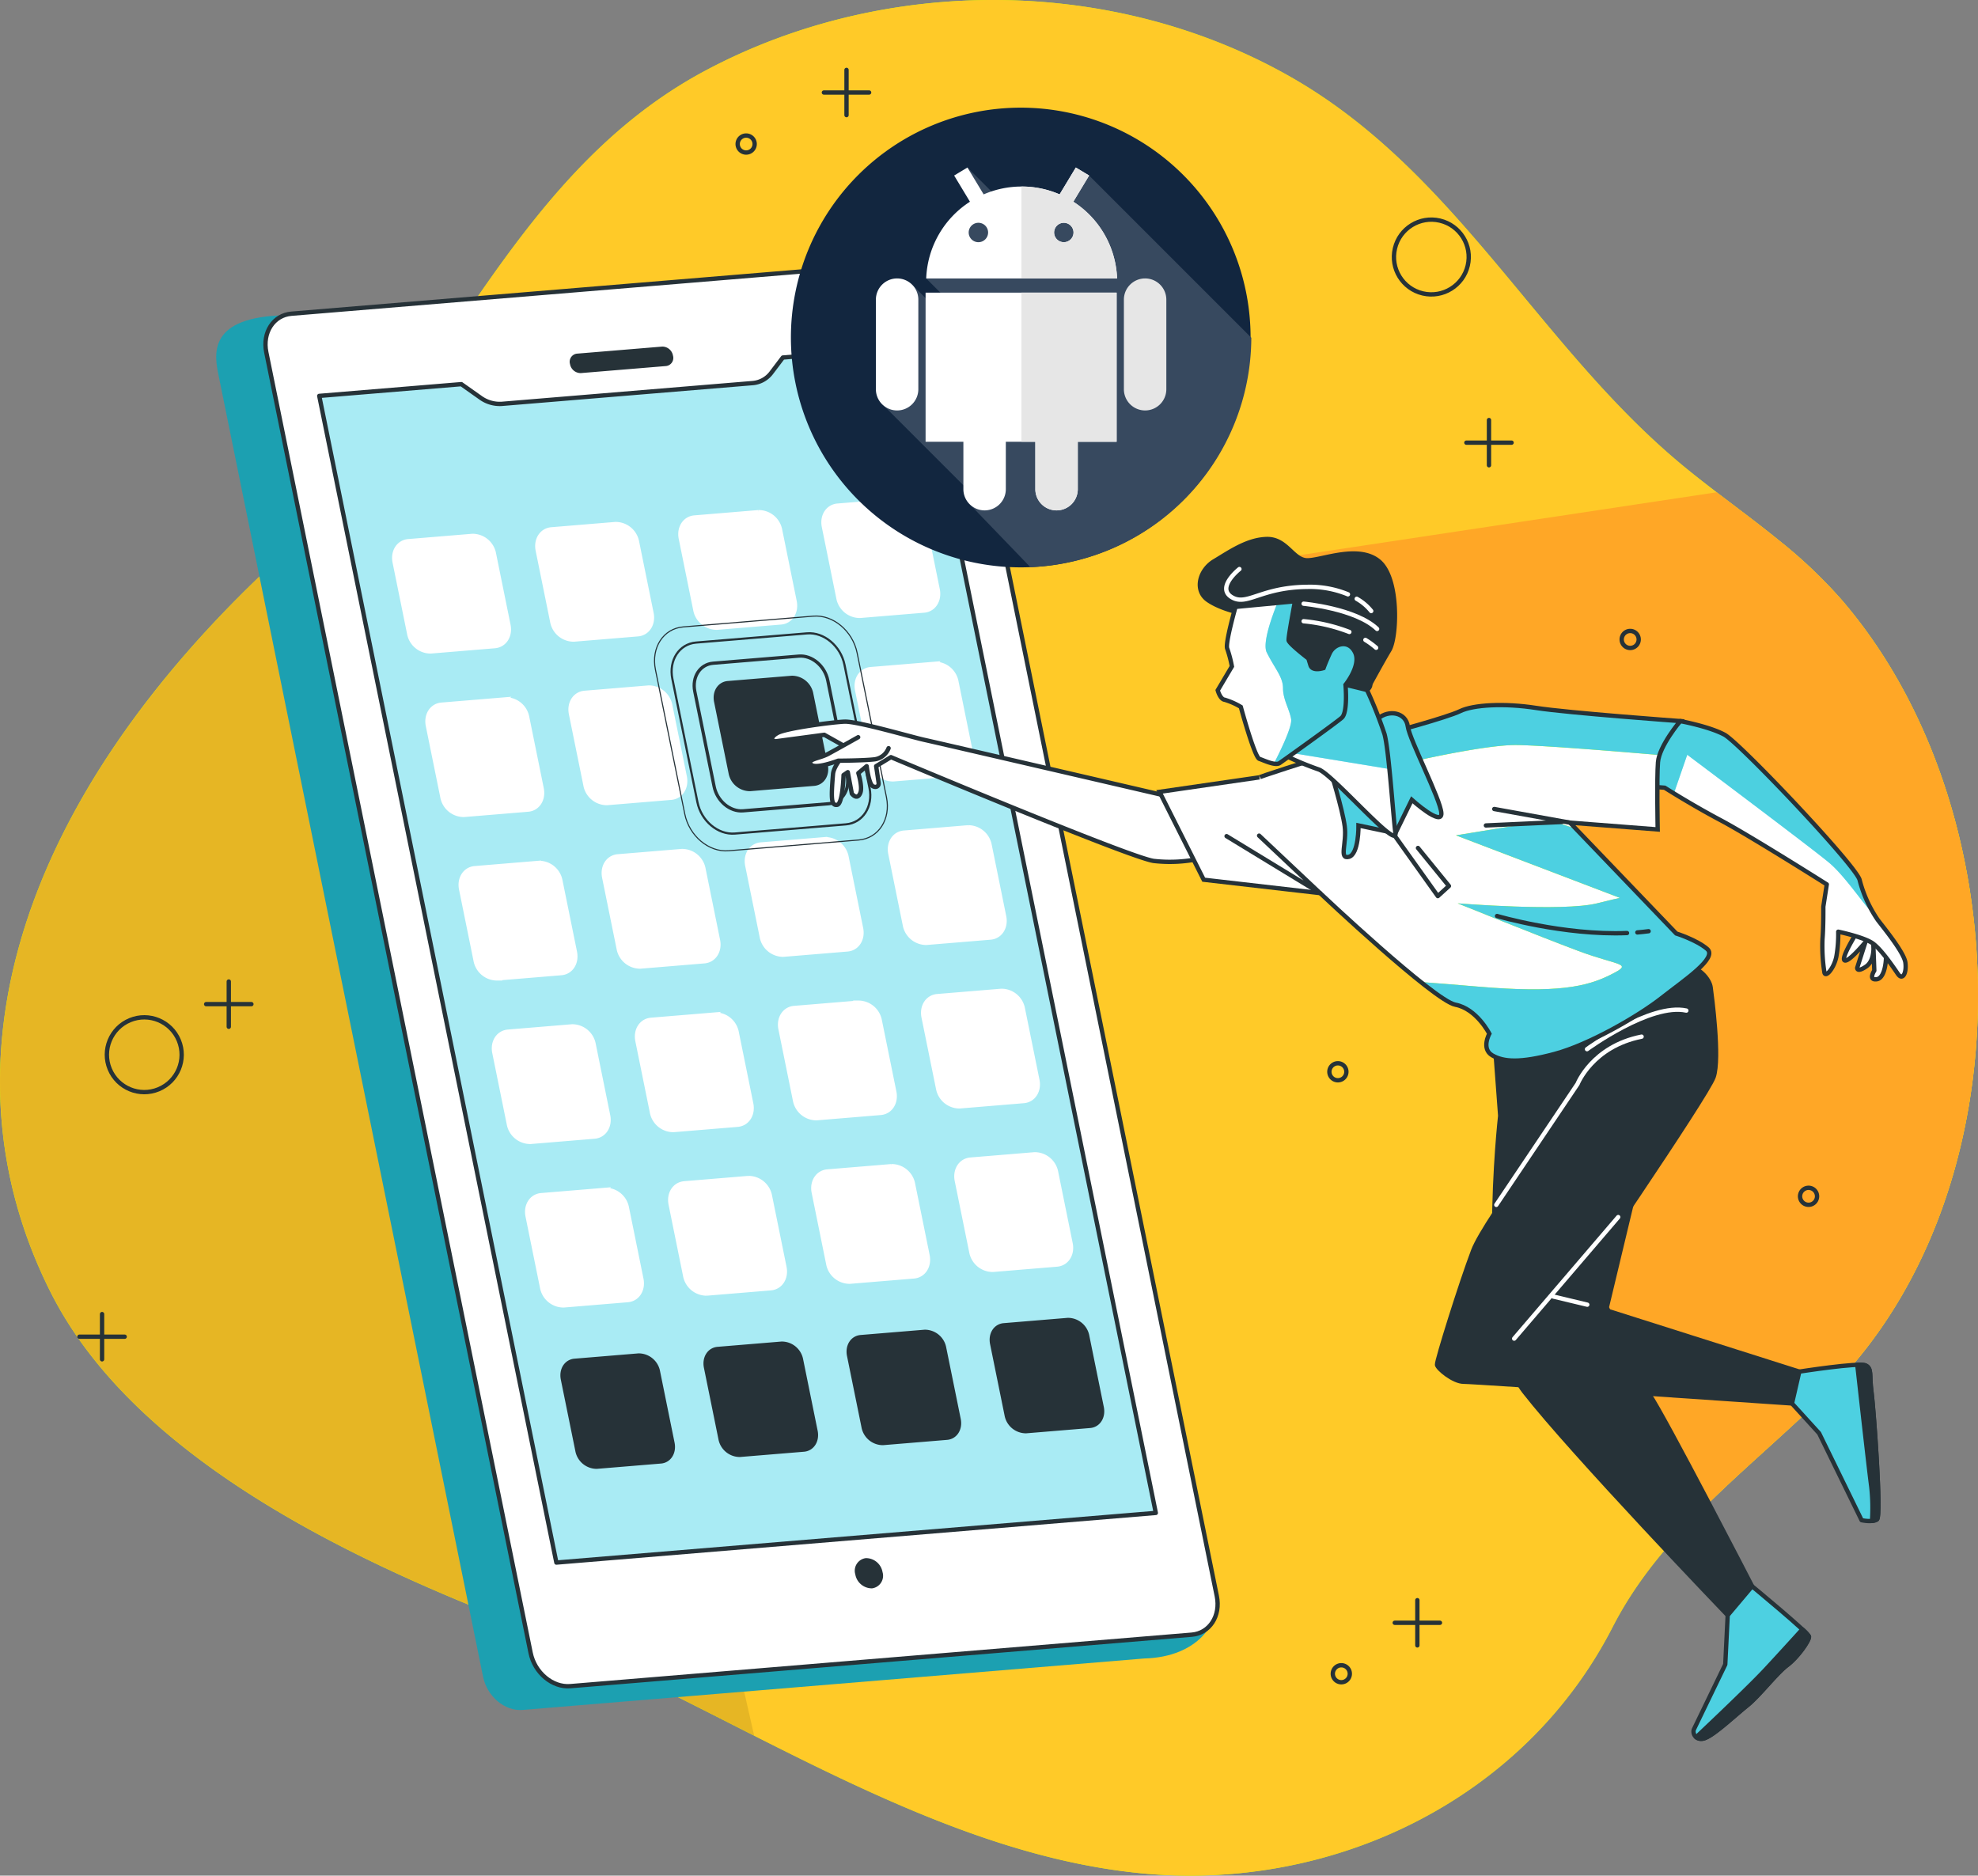 <svg xmlns="http://www.w3.org/2000/svg" xmlns:xlink="http://www.w3.org/1999/xlink" width="456.724" height="433.071" viewBox="0 0 456.724 433.071">
  <rect x="0" y="0" width="456.724" height="433.071" fill="#808080" stroke="none"/>
  <defs>
    <clipPath id="clip-path">
      <path id="Trazado_106869" data-name="Trazado 106869" d="M384.591,200.261s6.687,1.236,10.209,3.141,30.488,30.372,31.208,33.542a29.042,29.042,0,0,0,4.2,9.239c1.44,1.886,6.052,7.506,6.364,9.839s-.622,4.241-1.731,2.608-3.7-5.445-5.681-6.962-8.093-2.78-8.093-2.78a29.682,29.682,0,0,1-.426,5.7c-.524,2.743-2.585,5.1-2.78,3.638a39.07,39.07,0,0,1-.431-7.663c.233-2.7.193-7.449.193-7.449l.8-5.154s-17.84-11.277-24.551-14.834-12.879-7.484-12.879-7.484l-4.2-.33s.192-7.449,2.759-10.466A25.128,25.128,0,0,1,384.591,200.261Z" transform="translate(-376.792 -200.261)" fill="#4dd0e1" stroke="#263238" stroke-linecap="round" stroke-linejoin="round" stroke-width="1"/>
    </clipPath>
    <clipPath id="clip-path-2">
      <path id="Trazado_106880" data-name="Trazado 106880" d="M319.472,208.844c-15.9,5.065-15.108,4.96-15.108,4.96l-23.075,3.351,10.2,20.288,26.876,3.091S344.666,265.352,349.6,266.3s7.846,6.7,7.846,6.7-1.943,3.467.666,4.99,6.392,1.819,14.392-.319,19.413-8.743,24.735-12.929,12.936-9.214,10.519-11.3-7.162-3.586-7.162-3.586l-24.536-25.59,20.256,1.569s-.231-11.73.066-15.512,5.144-9.508,5.144-9.508-25.912-1.883-33.284-3.036-14.531-.731-17.543.741-16.683,5.171-17.471,5.276S319.472,208.844,319.472,208.844Z" transform="translate(-281.289 -197.12)" fill="#fff" stroke="#263238" stroke-miterlimit="10" stroke-width="1"/>
    </clipPath>
    <clipPath id="clip-path-3">
      <path id="Trazado_106889" data-name="Trazado 106889" d="M314.747,211.606s2.839,9.243,3.365,13.183-1.38,7.669.948,7.09,2.239-7.249,2.239-7.249l8.526,1.8,3.779-7.722s6.988,6.284,6.83,3.1-7.342-16.928-7.762-20.079-4.274-3.974-6.917-1.75S314.747,211.606,314.747,211.606Z" transform="translate(-314.747 -198.722)" fill="#4dd0e1" stroke="#263238" stroke-miterlimit="10" stroke-width="1"/>
    </clipPath>
    <clipPath id="clip-path-4">
      <path id="Trazado_106894" data-name="Trazado 106894" d="M305.511,209.617a74.2,74.2,0,0,0,8.212,3.446c3.065.928,18.267,18.676,17.74,14.737s-1.512-19.311-2.528-22.917a96.658,96.658,0,0,0-4.03-10.154s2.45-1.664-1.507-3.273-7.019,1.473-6.81,3.048.668,4.99-.349,5.392S305.511,209.617,305.511,209.617Z" transform="translate(-305.511 -191.004)" fill="#4dd0e1" stroke="#263238" stroke-miterlimit="10" stroke-width="1"/>
    </clipPath>
    <clipPath id="clip-path-5">
      <path id="Trazado_106905" data-name="Trazado 106905" d="M296.812,178.059s-2.4,8.378-1.923,9.612a27.72,27.72,0,0,1,1.087,4.133l-3.272,5.516s.543,2.065,1.628,2.188a16,16,0,0,1,3.7,1.645s3.154,11.606,4.275,11.991,3.695,1.645,4.675.98,12.936-9.214,14.371-10.475.855-7.6.855-7.6,3.676-4.5,2.2-7.512-4.815-2.03-5.848.247-1.416,3.4-1.416,3.4-2.556.876-3.029-.664l-.473-1.541s-4.466-3.412-4.57-4.2,1.468-9.017,1.468-9.017Z" transform="translate(-292.704 -176.759)" fill="#4dd0e1" stroke="#263238" stroke-miterlimit="10" stroke-width="1"/>
    </clipPath>
  </defs>
  <g id="Grupo_99763" data-name="Grupo 99763" transform="translate(-949.711 -125)">
    <g id="Grupo_99762" data-name="Grupo 99762" transform="translate(895.827 66.155)">
      <g id="Background_Simple" data-name="Background Simple" transform="translate(53.884 58.845)">
        <g id="Grupo_99726" data-name="Grupo 99726">
          <path id="Trazado_106828" data-name="Trazado 106828" d="M464.593,183.572c-7.114-5.778-14.646-11.073-21.734-16.888-33.47-27.461-52.528-68.123-90.835-90-40.741-23.269-93.56-23.765-135.272-1.528-46.4,24.735-62.11,78.771-99.679,113.722-58.208,54.155-78.248,115.08-51.529,168.267,19.385,38.59,70.347,62.246,108.147,76.83,46.948,18.114,94.12,53.135,145.038,57.517,43.387,3.733,87.127-17.179,107.521-56.983,11.58-22.6,32.678-37.23,50.129-54.743,45.956-46.118,44.371-133.96,2.835-182.315A112.482,112.482,0,0,0,464.593,183.572Z" transform="translate(-53.884 -58.845)" fill="#c6ff00"/>
          <path id="Trazado_106829" data-name="Trazado 106829" d="M464.593,183.572c-7.114-5.778-14.646-11.073-21.734-16.888-33.47-27.461-52.528-68.123-90.835-90-40.741-23.269-93.56-23.765-135.272-1.528-46.4,24.735-62.11,78.771-99.679,113.722-58.208,54.155-78.248,115.08-51.529,168.267,19.385,38.59,70.347,62.246,108.147,76.83,46.948,18.114,94.12,53.135,145.038,57.517,43.387,3.733,87.127-17.179,107.521-56.983,11.58-22.6,32.678-37.23,50.129-54.743,45.956-46.118,44.371-133.96,2.835-182.315A112.482,112.482,0,0,0,464.593,183.572Z" transform="translate(-53.884 -58.845)" fill="#ffca28" opacity="0.997"/>
        </g>
      </g>
      <g id="Device" transform="translate(53.884 119.373)">
        <g id="Grupo_99737" data-name="Grupo 99737">
          <path id="Trazado_106830" data-name="Trazado 106830" d="M228.027,447.312l-72.7-319.173c-11.492,17.136-23.091,34.346-38.25,48.447-58.208,54.155-78.248,115.08-51.529,168.267,19.385,38.59,70.347,62.246,108.147,76.83C191.7,428.632,209.749,438.07,228.027,447.312Z" transform="translate(-53.884 -107.083)" opacity="0.1"/>
          <g id="Grupo_99736" data-name="Grupo 99736" transform="translate(49.924)">
            <g id="Grupo_99727" data-name="Grupo 99727">
              <path id="Trazado_106831" data-name="Trazado 106831" d="M310.546,432.5,167.063,444.38c-4.129.343-8.232-3.1-9.165-7.679L96.865,136.411c-.931-4.583-2.808-13.2,13.856-14L255.842,111.2c4.129-.343,8.232,3.1,9.163,7.679l61.956,300.8C327.86,423.707,323.345,432.176,310.546,432.5Z" transform="translate(-96.287 -110.093)" fill="#1ca0b1"/>
              <path id="Trazado_106832" data-name="Trazado 106832" d="M319.82,427.166,176.338,439.049c-4.13.341-8.233-3.1-9.165-7.68L106.14,131.079c-.931-4.583,1.661-8.576,5.791-8.917l143.482-11.883c4.13-.341,8.233,3.1,9.165,7.679l61.034,300.292C326.543,422.831,323.95,426.825,319.82,427.166Z" transform="translate(-94.574 -110.255)" fill="#fff" stroke="#263238" stroke-linecap="round" stroke-linejoin="round" stroke-width="1"/>
              <path id="Trazado_106833" data-name="Trazado 106833" d="M187.887,131.305l-19.723,1.633a2.5,2.5,0,0,1-2.48-2.077h0a1.885,1.885,0,0,1,1.566-2.412l19.724-1.634a2.506,2.506,0,0,1,2.48,2.078h0A1.885,1.885,0,0,1,187.887,131.305Z" transform="translate(-83.988 -107.319)" fill="#263238"/>
              <path id="Trazado_106834" data-name="Trazado 106834" d="M309.658,396.125,171.246,407.588,116.495,138.213,149.3,135.5l4.381,3.093a7.586,7.586,0,0,0,4.963,1.458l57.885-4.794a6,6,0,0,0,4.34-2.376l2.675-3.529,31.362-2.6Z" transform="translate(-92.703 -107.329)" fill="#a9ebf4" stroke="#263238" stroke-linecap="round" stroke-linejoin="round" stroke-width="1"/>
              <path id="Trazado_106835" data-name="Trazado 106835" d="M227.927,367.643a3.892,3.892,0,0,0-3.855-3.231,2.931,2.931,0,0,0-2.436,3.751,3.894,3.894,0,0,0,3.855,3.231A2.93,2.93,0,0,0,227.927,367.643Z" transform="translate(-74.07 -65.18)" fill="#263238"/>
            </g>
            <g id="Grupo_99734" data-name="Grupo 99734" transform="translate(41.11 54.992)">
              <g id="Grupo_99728" data-name="Grupo 99728">
                <path id="Trazado_106836" data-name="Trazado 106836" d="M154.418,189.387l-14.79,1.224a5.033,5.033,0,0,1-4.984-4.177l-3.337-16.412c-.506-2.492.9-4.665,3.151-4.851l14.789-1.224a5.034,5.034,0,0,1,4.985,4.176l3.335,16.414C158.074,187.029,156.664,189.2,154.418,189.387Z" transform="translate(-131.205 -155.727)" fill="#fff" stroke="#fff" stroke-miterlimit="10" stroke-width="1"/>
                <path id="Trazado_106837" data-name="Trazado 106837" d="M182.478,187.063l-14.789,1.224a5.034,5.034,0,0,1-4.985-4.176L159.369,167.7c-.507-2.492.9-4.665,3.149-4.851l14.789-1.224a5.034,5.034,0,0,1,4.985,4.177l3.335,16.412C186.135,184.7,184.724,186.877,182.478,187.063Z" transform="translate(-126.228 -156.139)" fill="#fff" stroke="#fff" stroke-miterlimit="10" stroke-width="1"/>
                <path id="Trazado_106838" data-name="Trazado 106838" d="M210.538,184.739l-14.789,1.224a5.033,5.033,0,0,1-4.985-4.176l-3.335-16.414c-.507-2.492.9-4.663,3.149-4.85l14.79-1.226a5.034,5.034,0,0,1,4.984,4.177l3.337,16.412C214.195,182.382,212.784,184.553,210.538,184.739Z" transform="translate(-121.251 -156.551)" fill="#fff" stroke="#fff" stroke-miterlimit="10" stroke-width="1"/>
                <path id="Trazado_106839" data-name="Trazado 106839" d="M238.6,182.415l-14.79,1.226a5.036,5.036,0,0,1-4.985-4.177l-3.335-16.414c-.506-2.492.9-4.663,3.149-4.85l14.79-1.224a5.031,5.031,0,0,1,4.984,4.176l3.337,16.414C242.255,180.058,240.844,182.229,238.6,182.415Z" transform="translate(-116.275 -156.963)" fill="#fff" stroke="#fff" stroke-miterlimit="10" stroke-width="1"/>
              </g>
              <g id="Grupo_99729" data-name="Grupo 99729" transform="translate(7.673 37.75)">
                <path id="Trazado_106840" data-name="Trazado 106840" d="M160.935,221.45l-14.79,1.224a5.032,5.032,0,0,1-4.984-4.176l-3.337-16.414c-.506-2.492.9-4.663,3.149-4.851l14.79-1.224a5.036,5.036,0,0,1,4.985,4.177l3.335,16.412C164.59,219.093,163.18,221.264,160.935,221.45Z" transform="translate(-137.722 -187.79)" fill="#fff" stroke="#fff" stroke-miterlimit="10" stroke-width="1"/>
                <path id="Trazado_106841" data-name="Trazado 106841" d="M188.995,219.126l-14.79,1.226a5.034,5.034,0,0,1-4.984-4.177l-3.337-16.414c-.506-2.492.9-4.664,3.151-4.85l14.789-1.226a5.036,5.036,0,0,1,4.985,4.177l3.335,16.414C192.65,216.769,191.241,218.94,188.995,219.126Z" transform="translate(-132.745 -188.202)" fill="#fff" stroke="#fff" stroke-miterlimit="10" stroke-width="1"/>
                <path id="Trazado_106842" data-name="Trazado 106842" d="M245.115,214.479,230.326,215.7a5.034,5.034,0,0,1-4.985-4.177l-3.335-16.412c-.506-2.492.9-4.665,3.149-4.851l14.79-1.224a5.033,5.033,0,0,1,4.984,4.176l3.337,16.414C248.772,212.121,247.361,214.293,245.115,214.479Z" transform="translate(-122.792 -189.026)" fill="#fff" stroke="#fff" stroke-miterlimit="10" stroke-width="1"/>
              </g>
              <g id="Grupo_99730" data-name="Grupo 99730" transform="translate(15.346 75.499)">
                <path id="Trazado_106843" data-name="Trazado 106843" d="M167.451,253.514l-14.789,1.224a5.036,5.036,0,0,1-4.985-4.177l-3.335-16.412c-.506-2.494.9-4.665,3.149-4.851l14.79-1.224a5.032,5.032,0,0,1,4.984,4.176l3.337,16.413C171.108,251.156,169.7,253.327,167.451,253.514Z" transform="translate(-144.239 -219.853)" fill="#fff" stroke="#fff" stroke-miterlimit="10" stroke-width="1"/>
                <path id="Trazado_106844" data-name="Trazado 106844" d="M195.512,251.19l-14.79,1.224a5.032,5.032,0,0,1-4.984-4.177L172.4,231.825c-.506-2.492.9-4.665,3.149-4.851l14.79-1.224a5.034,5.034,0,0,1,4.985,4.176l3.335,16.414C199.167,248.832,197.758,251,195.512,251.19Z" transform="translate(-139.262 -220.265)" fill="#fff" stroke="#fff" stroke-miterlimit="10" stroke-width="1"/>
                <path id="Trazado_106845" data-name="Trazado 106845" d="M223.572,248.866l-14.79,1.224a5.033,5.033,0,0,1-4.984-4.176L200.461,229.5c-.506-2.492.9-4.665,3.151-4.851l14.789-1.224a5.034,5.034,0,0,1,4.985,4.177l3.335,16.412C227.229,246.508,225.818,248.68,223.572,248.866Z" transform="translate(-134.285 -220.677)" fill="#fff" stroke="#fff" stroke-miterlimit="10" stroke-width="1"/>
                <path id="Trazado_106846" data-name="Trazado 106846" d="M251.632,246.542l-14.789,1.224a5.034,5.034,0,0,1-4.985-4.176l-3.335-16.414c-.507-2.492.9-4.665,3.149-4.85l14.789-1.226a5.034,5.034,0,0,1,4.985,4.177l3.335,16.412C255.289,244.185,253.878,246.356,251.632,246.542Z" transform="translate(-129.309 -221.089)" fill="#fff" stroke="#fff" stroke-miterlimit="10" stroke-width="1"/>
              </g>
              <g id="Grupo_99731" data-name="Grupo 99731" transform="translate(23.018 113.25)">
                <path id="Trazado_106847" data-name="Trazado 106847" d="M173.968,285.577,159.179,286.8a5.034,5.034,0,0,1-4.985-4.176l-3.335-16.413c-.507-2.492.9-4.665,3.149-4.851l14.79-1.224a5.033,5.033,0,0,1,4.984,4.177l3.335,16.412C177.625,283.219,176.214,285.391,173.968,285.577Z" transform="translate(-150.755 -251.917)" fill="#fff" stroke="#fff" stroke-miterlimit="10" stroke-width="1"/>
                <path id="Trazado_106848" data-name="Trazado 106848" d="M202.028,283.253l-14.789,1.224a5.035,5.035,0,0,1-4.985-4.176l-3.335-16.414c-.506-2.492.9-4.665,3.149-4.851l14.79-1.224a5.032,5.032,0,0,1,4.984,4.177l3.337,16.412C205.685,280.9,204.274,283.067,202.028,283.253Z" transform="translate(-145.779 -252.329)" fill="#fff" stroke="#fff" stroke-miterlimit="10" stroke-width="1"/>
                <path id="Trazado_106849" data-name="Trazado 106849" d="M230.089,280.929l-14.79,1.226a5.035,5.035,0,0,1-4.984-4.177l-3.337-16.413c-.506-2.493.9-4.664,3.149-4.85l14.79-1.226a5.036,5.036,0,0,1,4.985,4.177l3.335,16.414C233.744,278.572,232.335,280.743,230.089,280.929Z" transform="translate(-140.802 -252.741)" fill="#fff" stroke="#fff" stroke-miterlimit="10" stroke-width="1"/>
                <path id="Trazado_106850" data-name="Trazado 106850" d="M258.149,278.605l-14.79,1.226a5.034,5.034,0,0,1-4.984-4.177l-3.337-16.412c-.506-2.494.9-4.665,3.151-4.851l14.789-1.224a5.033,5.033,0,0,1,4.985,4.176l3.335,16.414C261.806,276.248,260.4,278.419,258.149,278.605Z" transform="translate(-135.825 -253.153)" fill="#fff" stroke="#fff" stroke-miterlimit="10" stroke-width="1"/>
              </g>
              <g id="Grupo_99732" data-name="Grupo 99732" transform="translate(30.691 151)">
                <path id="Trazado_106851" data-name="Trazado 106851" d="M180.485,317.64,165.7,318.865a5.034,5.034,0,0,1-4.985-4.176l-3.335-16.414c-.507-2.492.9-4.664,3.149-4.851l14.789-1.224a5.035,5.035,0,0,1,4.985,4.177l3.335,16.412C184.142,315.283,182.731,317.454,180.485,317.64Z" transform="translate(-157.272 -283.98)" fill="#fff" stroke="#fff" stroke-miterlimit="10" stroke-width="1"/>
                <path id="Trazado_106852" data-name="Trazado 106852" d="M208.545,315.316l-14.789,1.226a5.035,5.035,0,0,1-4.985-4.177l-3.335-16.414c-.507-2.492.9-4.664,3.149-4.85l14.79-1.226a5.036,5.036,0,0,1,4.984,4.177l3.337,16.414C212.2,312.959,210.791,315.13,208.545,315.316Z" transform="translate(-152.296 -284.392)" fill="#fff" stroke="#fff" stroke-miterlimit="10" stroke-width="1"/>
                <path id="Trazado_106853" data-name="Trazado 106853" d="M236.606,312.993l-14.79,1.224a5.034,5.034,0,0,1-4.985-4.177L213.5,293.628c-.506-2.494.9-4.665,3.149-4.851l14.79-1.224a5.032,5.032,0,0,1,4.984,4.176l3.337,16.414C240.262,310.635,238.851,312.807,236.606,312.993Z" transform="translate(-147.319 -284.804)" fill="#fff" stroke="#fff" stroke-miterlimit="10" stroke-width="1"/>
                <path id="Trazado_106854" data-name="Trazado 106854" d="M264.666,310.669l-14.79,1.224a5.032,5.032,0,0,1-4.984-4.177L241.555,291.3c-.506-2.492.9-4.665,3.149-4.851l14.79-1.224a5.034,5.034,0,0,1,4.985,4.176l3.335,16.414C268.322,308.311,266.912,310.483,264.666,310.669Z" transform="translate(-142.342 -285.216)" fill="#fff" stroke="#fff" stroke-miterlimit="10" stroke-width="1"/>
              </g>
              <g id="Grupo_99733" data-name="Grupo 99733" transform="translate(38.363 188.749)">
                <path id="Trazado_106855" data-name="Trazado 106855" d="M187,349.7l-14.79,1.224a5.034,5.034,0,0,1-4.984-4.177l-3.337-16.412c-.506-2.494.9-4.665,3.151-4.851l14.789-1.224a5.035,5.035,0,0,1,4.985,4.176l3.335,16.414C190.658,347.346,189.248,349.517,187,349.7Z" transform="translate(-163.789 -316.043)" fill="#263238"/>
                <path id="Trazado_106856" data-name="Trazado 106856" d="M215.062,347.38,200.273,348.6a5.034,5.034,0,0,1-4.985-4.177l-3.335-16.412c-.507-2.494.9-4.665,3.149-4.851l14.789-1.224a5.034,5.034,0,0,1,4.985,4.176l3.335,16.414C218.719,345.022,217.308,347.194,215.062,347.38Z" transform="translate(-158.812 -316.455)" fill="#263238"/>
                <path id="Trazado_106857" data-name="Trazado 106857" d="M243.122,345.056l-14.789,1.224a5.035,5.035,0,0,1-4.985-4.176l-3.335-16.414c-.507-2.492.9-4.665,3.149-4.851l14.79-1.224a5.033,5.033,0,0,1,4.984,4.177l3.337,16.412C246.779,342.7,245.368,344.87,243.122,345.056Z" transform="translate(-153.835 -316.867)" fill="#263238"/>
                <path id="Trazado_106858" data-name="Trazado 106858" d="M271.183,342.732l-14.79,1.224a5.034,5.034,0,0,1-4.985-4.176l-3.335-16.414c-.506-2.492.9-4.665,3.149-4.85l14.79-1.226A5.034,5.034,0,0,1,271,321.469l3.337,16.412C274.838,340.375,273.428,342.546,271.183,342.732Z" transform="translate(-148.859 -317.279)" fill="#263238"/>
              </g>
            </g>
            <g id="Grupo_99735" data-name="Grupo 99735" transform="translate(101.205 81.71)">
              <path id="Trazado_106859" data-name="Trazado 106859" d="M229.407,231.368l-30.047,2.488c-4.563.378-9.1-3.421-10.126-8.485l-6.777-33.345c-1.029-5.065,1.835-9.477,6.4-9.854l30.047-2.489c4.563-.378,9.1,3.421,10.126,8.486l6.777,33.345C236.835,226.578,233.971,230.99,229.407,231.368Z" transform="translate(-182.247 -179.656)" fill="none" stroke="#263238" stroke-miterlimit="10" stroke-width="0.25"/>
              <path id="Trazado_106860" data-name="Trazado 106860" d="M225.835,227.156,200.2,229.279c-3.894.323-7.761-2.919-8.639-7.24l-5.782-28.45c-.878-4.321,1.566-8.085,5.459-8.407l25.635-2.123c3.894-.321,7.761,2.919,8.639,7.241l5.782,28.448C232.173,223.069,229.728,226.833,225.835,227.156Z" transform="translate(-181.652 -179.056)" fill="none" stroke="#263238" stroke-miterlimit="10" stroke-width="0.5"/>
              <path id="Trazado_106861" data-name="Trazado 106861" d="M221.12,221.6l-19.81,1.64c-3.009.25-6-2.256-6.677-5.595l-4.468-21.985c-.679-3.339,1.21-6.248,4.218-6.5l19.81-1.641c3.009-.248,6,2.256,6.677,5.595l4.468,21.985C226.018,218.438,224.128,221.346,221.12,221.6Z" transform="translate(-180.867 -178.264)" fill="none" stroke="#263238" stroke-miterlimit="10" stroke-width="0.75"/>
              <path id="Trazado_106862" data-name="Trazado 106862" d="M217.055,216.8l-14.789,1.226a5.035,5.035,0,0,1-4.985-4.177l-3.335-16.412c-.507-2.494.9-4.665,3.149-4.851l14.789-1.224a5.034,5.034,0,0,1,4.985,4.176l3.335,16.414C220.712,214.445,219.3,216.616,217.055,216.8Z" transform="translate(-180.191 -177.582)" fill="#263238"/>
            </g>
          </g>
        </g>
      </g>
      <g id="Character" transform="translate(232.178 172.508)">
        <g id="Grupo_99754" data-name="Grupo 99754">
          <path id="Trazado_106863" data-name="Trazado 106863" d="M420.246,166.45c-4.678-3.8-9.531-7.4-14.325-11.064L303.929,170.771l8.111,37.848,65.784,63.08-22.529,70.289,45.982,49.6c9.829-10.037,20.875-19.03,30.756-28.945,45.956-46.118,44.371-133.96,2.835-182.315A112.475,112.475,0,0,0,420.246,166.45Z" transform="translate(-187.831 -155.386)" fill="#ffa726"/>
          <g id="Grupo_99753" data-name="Grupo 99753" transform="translate(0 10.791)">
            <path id="Trazado_106864" data-name="Trazado 106864" d="M297.6,217.8s-54.069-12.554-57.1-13.218-15.548-4.337-18.472-4.214-13.429,1.527-15.425,2.6-1.329,2.049-.279,1.908l11.029-1.475,5.778,3.238s-3.565,3.487-3.762,5.849c-.493,5.9-.366,7.265.947,7.09s1.487-6.88,1.487-6.88l.98-.666.93,4.954s1.275,1.713,1.99-.228c.5-1.35-.486-4.516-.486-4.516l1.926-1.594s.491,4.111,1.419,4.622c.768.421,1.442,0,1.337-.786s-.57-3.841-.57-3.841l3.416-2.08s54.947,23.129,60.672,23.967a33,33,0,0,0,11.661-.756Z" transform="translate(-205.32 -158.199)" fill="#fff" stroke="#263238" stroke-linecap="round" stroke-linejoin="round" stroke-width="1"/>
            <path id="Trazado_106865" data-name="Trazado 106865" d="M418.4,242.054s-3.674,5.836-2.721,6.3,4.784-4.2,4.784-4.2l-1.885,5.894s-.137,1.206,2.042-.273,1.672-5.271,1.672-5.271l.234,6.2s-1.478,2.276.565,2,2.293-5.058,2.1-6.517a11.418,11.418,0,0,0-2.414-4.726C421.71,240.128,418.792,240.518,418.4,242.054Z" transform="translate(-168.039 -151.054)" fill="#fff" stroke="#263238" stroke-linecap="round" stroke-linejoin="round" stroke-width="1"/>
            <g id="Grupo_99739" data-name="Grupo 99739" transform="translate(201.884 42.043)">
              <path id="Trazado_106866" data-name="Trazado 106866" d="M384.591,200.261s6.687,1.236,10.209,3.141,30.488,30.372,31.208,33.542a29.042,29.042,0,0,0,4.2,9.239c1.44,1.886,6.052,7.506,6.364,9.839s-.622,4.241-1.731,2.608-3.7-5.445-5.681-6.962-8.093-2.78-8.093-2.78a29.682,29.682,0,0,1-.426,5.7c-.524,2.743-2.585,5.1-2.78,3.638a39.07,39.07,0,0,1-.431-7.663c.233-2.7.193-7.449.193-7.449l.8-5.154s-17.84-11.277-24.551-14.834-12.879-7.484-12.879-7.484l-4.2-.33s.192-7.449,2.759-10.466A25.128,25.128,0,0,1,384.591,200.261Z" transform="translate(-376.792 -200.261)" fill="#fff"/>
              <g id="Grupo_99738" data-name="Grupo 99738" clip-path="url(#clip-path)">
                <path id="Trazado_106867" data-name="Trazado 106867" d="M426.008,236.944c-.721-3.169-27.687-31.637-31.208-33.542s-10.209-3.141-10.209-3.141a25.128,25.128,0,0,0-5.04,4.585c-2.567,3.016-2.759,10.466-2.759,10.466l4.2.33s.8.509,2.124,1.319l3.088-8.923s29.99,22.492,32.988,25.117,6.226,7.214,8.623,10.122a19.327,19.327,0,0,0,1.52,1.586A30,30,0,0,1,426.008,236.944Z" transform="translate(-376.792 -200.261)" fill="#4dd0e1"/>
                <path id="Trazado_106868" data-name="Trazado 106868" d="M426.008,236.944c-.721-3.169-27.687-31.637-31.208-33.542s-10.209-3.141-10.209-3.141a25.128,25.128,0,0,0-5.04,4.585c-2.567,3.016-2.759,10.466-2.759,10.466l4.2.33s.8.509,2.124,1.319l3.088-8.923s29.99,22.492,32.988,25.117,6.226,7.214,8.623,10.122a19.327,19.327,0,0,0,1.52,1.586A30,30,0,0,1,426.008,236.944Z" transform="translate(-376.792 -200.261)" fill="#4dd0e1" opacity="0.5"/>
              </g>
              <path id="Trazado_106870" data-name="Trazado 106870" d="M384.591,200.261s6.687,1.236,10.209,3.141,30.488,30.372,31.208,33.542a29.042,29.042,0,0,0,4.2,9.239c1.44,1.886,6.052,7.506,6.364,9.839s-.622,4.241-1.731,2.608-3.7-5.445-5.681-6.962-8.093-2.78-8.093-2.78a29.682,29.682,0,0,1-.426,5.7c-.524,2.743-2.585,5.1-2.78,3.638a39.07,39.07,0,0,1-.431-7.663c.233-2.7.193-7.449.193-7.449l.8-5.154s-17.84-11.277-24.551-14.834-12.879-7.484-12.879-7.484l-4.2-.33s.192-7.449,2.759-10.466A25.128,25.128,0,0,1,384.591,200.261Z" transform="translate(-376.792 -200.261)" fill="none" stroke="#263238" stroke-linecap="round" stroke-linejoin="round" stroke-width="1"/>
            </g>
            <path id="Trazado_106871" data-name="Trazado 106871" d="M347.2,267.213l1.113,15s-5.567,49.445,5.544,63.7,46.988,51.627,46.988,51.627l5.638-6.692s-20.046-38.9-23.743-44.34-9.81-20.069-9.81-20.069,12.413-51.548,13.286-56.12.4-16.98.248-18.147-14.081,5.742-22.307,8.623S347.2,267.213,347.2,267.213Z" transform="translate(-180.207 -149.035)" fill="#263238" stroke="#263238" stroke-linecap="round" stroke-linejoin="round" stroke-width="1"/>
            <g id="Grupo_99740" data-name="Grupo 99740" transform="translate(153.51 98.866)">
              <path id="Trazado_106872" data-name="Trazado 106872" d="M370.464,271.526s-3.869,4.377-2.839,5.428l1.031,1.05s-21.736,28.443-24.594,35.952-8.472,25.483-8.356,26.357,3.795,3.948,6.167,3.928,75.8,5.014,75.8,5.014l1.69-7.353-53.338-16.926s32.059-46.749,33.556-51.107-.414-18.653-.688-20.694-3.035-4.94-5.37-4.628-22.4,14.576-22.4,14.576" transform="translate(-335.705 -248.524)" fill="#263238" stroke="#263238" stroke-linecap="round" stroke-linejoin="round" stroke-width="1"/>
              <path id="Trazado_106873" data-name="Trazado 106873" d="M347.335,300.986,366.1,273.063s3.393-8.664,14.788-10.918" transform="translate(-333.643 -246.109)" fill="none" stroke="#fff" stroke-linecap="round" stroke-linejoin="round" stroke-width="1"/>
              <path id="Trazado_106874" data-name="Trazado 106874" d="M365.127,265.976s14.649-10.73,22.933-8.913" transform="translate(-330.487 -247.047)" fill="none" stroke="#fff" stroke-linecap="round" stroke-linejoin="round" stroke-width="1"/>
              <line id="Línea_196" data-name="Línea 196" y1="28.065" x2="24.027" transform="translate(17.819 57.694)" fill="none" stroke="#fff" stroke-linecap="round" stroke-linejoin="round" stroke-width="1"/>
              <line id="Línea_197" data-name="Línea 197" x2="7.831" y2="1.878" transform="translate(26.868 76.045)" fill="none" stroke="#fff" stroke-linecap="round" stroke-linejoin="round" stroke-width="1"/>
            </g>
            <g id="Grupo_99743" data-name="Grupo 99743" transform="translate(89.443 38.345)">
              <g id="Grupo_99742" data-name="Grupo 99742">
                <path id="Trazado_106875" data-name="Trazado 106875" d="M319.472,208.844c-15.9,5.065-15.108,4.96-15.108,4.96l-23.075,3.351,10.2,20.288,26.876,3.091S344.666,265.352,349.6,266.3s7.846,6.7,7.846,6.7-1.943,3.467.666,4.99,6.392,1.819,14.392-.319,19.413-8.743,24.735-12.929,12.936-9.214,10.519-11.3-7.162-3.586-7.162-3.586l-24.536-25.59,20.256,1.569s-.231-11.73.066-15.512,5.144-9.508,5.144-9.508-25.912-1.883-33.284-3.036-14.531-.731-17.543.741-16.683,5.171-17.471,5.276S319.472,208.844,319.472,208.844Z" transform="translate(-281.289 -197.12)" fill="#fff"/>
                <g id="Grupo_99741" data-name="Grupo 99741" clip-path="url(#clip-path-2)">
                  <path id="Trazado_106876" data-name="Trazado 106876" d="M360.651,197.782c-7.37-1.153-14.531-.731-17.543.741s-16.683,5.171-17.471,5.276a15.651,15.651,0,0,0-1.529.493l2.666,7.592,7.3-2.165s14.995-3.373,21.743-3.373,32.613,2.249,32.613,2.249l.821-.182a30.823,30.823,0,0,1,4.688-7.593S368.022,198.935,360.651,197.782Z" transform="translate(-273.695 -197.12)" fill="#c6ff00"/>
                  <path id="Trazado_106877" data-name="Trazado 106877" d="M360.651,197.782c-7.37-1.153-14.531-.731-17.543.741s-16.683,5.171-17.471,5.276a15.651,15.651,0,0,0-1.529.493l2.666,7.592,7.3-2.165s14.995-3.373,21.743-3.373,32.613,2.249,32.613,2.249l.821-.182a30.823,30.823,0,0,1,4.688-7.593S368.022,198.935,360.651,197.782Z" transform="translate(-273.695 -197.12)" fill="#4dd0e1"/>
                  <path id="Trazado_106878" data-name="Trazado 106878" d="M398.674,249.446c-2.417-2.083-7.162-3.586-7.162-3.586l-23.159-24.152-6.121-2.04L340.648,223.2l37.865,14.443c-.688.135-2.183.478-5.292,1.255-7.848,1.963-32.181,0-32.181,0s18.446,7.456,27.865,10.988,12.951,2.748,7.456,5.495S364.2,259.7,345.75,258.126c-4.807-.409-9.262-.764-13.23-1.067,3.627,2.885,6.631,4.977,8,5.238,4.938.943,7.846,6.7,7.846,6.7s-1.943,3.467.666,4.99,6.392,1.819,14.392-.32,19.413-8.742,24.735-12.927S401.092,251.529,398.674,249.446Z" transform="translate(-272.203 -193.121)" fill="#c6ff00"/>
                  <path id="Trazado_106879" data-name="Trazado 106879" d="M398.674,249.446c-2.417-2.083-7.162-3.586-7.162-3.586l-23.159-24.152-6.121-2.04L340.648,223.2l37.865,14.443c-.688.135-2.183.478-5.292,1.255-7.848,1.963-32.181,0-32.181,0s18.446,7.456,27.865,10.988,12.951,2.748,7.456,5.495S364.2,259.7,345.75,258.126c-4.807-.409-9.262-.764-13.23-1.067,3.627,2.885,6.631,4.977,8,5.238,4.938.943,7.846,6.7,7.846,6.7s-1.943,3.467.666,4.99,6.392,1.819,14.392-.32,19.413-8.742,24.735-12.927S401.092,251.529,398.674,249.446Z" transform="translate(-272.203 -193.121)" fill="#4dd0e1" opacity="0.999"/>
                </g>
                <path id="Trazado_106881" data-name="Trazado 106881" d="M319.472,208.844c-15.9,5.065-15.108,4.96-15.108,4.96l-23.075,3.351,10.2,20.288,26.876,3.091S344.666,265.352,349.6,266.3s7.846,6.7,7.846,6.7-1.943,3.467.666,4.99,6.392,1.819,14.392-.319,19.413-8.743,24.735-12.929,12.936-9.214,10.519-11.3-7.162-3.586-7.162-3.586l-24.536-25.59,20.256,1.569s-.231-11.73.066-15.512,5.144-9.508,5.144-9.508-25.912-1.883-33.284-3.036-14.531-.731-17.543.741-16.683,5.171-17.471,5.276S319.472,208.844,319.472,208.844Z" transform="translate(-281.289 -197.12)" fill="none" stroke="#263238" stroke-miterlimit="10" stroke-width="1"/>
              </g>
              <path id="Trazado_106882" data-name="Trazado 106882" d="M327.54,222.912l9.805,13.742,2.566-2.335-7.151-8.784" transform="translate(-273.086 -192.546)" fill="#fff" stroke="#263238" stroke-linecap="round" stroke-linejoin="round" stroke-width="1"/>
              <path id="Trazado_106883" data-name="Trazado 106883" d="M301.948,222.723l14.081,13.27-21.591-13.152" transform="translate(-278.957 -192.579)" fill="none" stroke="#263238" stroke-linecap="round" stroke-linejoin="round" stroke-width="1"/>
              <line id="Línea_198" data-name="Línea 198" x1="17.486" y1="3.154" transform="translate(77.287 23.994)" fill="none" stroke="#263238" stroke-linecap="round" stroke-linejoin="round" stroke-width="1"/>
              <line id="Línea_199" data-name="Línea 199" x1="17.601" y2="0.803" transform="translate(75.36 26.991)" fill="none" stroke="#263238" stroke-linecap="round" stroke-linejoin="round" stroke-width="1"/>
              <path id="Trazado_106884" data-name="Trazado 106884" d="M375,241.746q1.312-.108,2.6-.279" transform="translate(-264.669 -189.255)" fill="#fff" stroke="#263238" stroke-linecap="round" stroke-linejoin="round" stroke-width="1"/>
              <path id="Trazado_106885" data-name="Trazado 106885" d="M347.482,238.484s15.383,4.532,30.01,3.936" transform="translate(-269.549 -189.784)" fill="none" stroke="#263238" stroke-linecap="round" stroke-linejoin="round" stroke-width="1"/>
            </g>
            <g id="Grupo_99745" data-name="Grupo 99745" transform="translate(128.835 40.231)">
              <path id="Trazado_106886" data-name="Trazado 106886" d="M314.747,211.606s2.839,9.243,3.365,13.183-1.38,7.669.948,7.09,2.239-7.249,2.239-7.249l8.526,1.8,3.779-7.722s6.988,6.284,6.83,3.1-7.342-16.928-7.762-20.079-4.274-3.974-6.917-1.75S314.747,211.606,314.747,211.606Z" transform="translate(-314.747 -198.722)" fill="#4dd0e1"/>
              <g id="Grupo_99744" data-name="Grupo 99744" clip-path="url(#clip-path-3)">
                <path id="Trazado_106887" data-name="Trazado 106887" d="M331.174,201.727c-.421-3.152-4.274-3.974-6.917-1.75-.288.244-.655.584-1.061.976l3.739,10.646,7.205-2.138C332.651,206.078,331.346,203.015,331.174,201.727Z" transform="translate(-313.249 -198.722)" fill="#4dd0e1"/>
                <path id="Trazado_106888" data-name="Trazado 106888" d="M331.174,201.727c-.421-3.152-4.274-3.974-6.917-1.75-.288.244-.655.584-1.061.976l3.739,10.646,7.205-2.138C332.651,206.078,331.346,203.015,331.174,201.727Z" transform="translate(-313.249 -198.722)" fill="#4dd0e1" opacity="0.5"/>
              </g>
              <path id="Trazado_106890" data-name="Trazado 106890" d="M314.747,211.606s2.839,9.243,3.365,13.183-1.38,7.669.948,7.09,2.239-7.249,2.239-7.249l8.526,1.8,3.779-7.722s6.988,6.284,6.83,3.1-7.342-16.928-7.762-20.079-4.274-3.974-6.917-1.75S314.747,211.606,314.747,211.606Z" transform="translate(-314.747 -198.722)" fill="#4dd0e1" stroke="#263238" stroke-miterlimit="10" stroke-width="1"/>
            </g>
            <g id="Grupo_99747" data-name="Grupo 99747" transform="translate(117.961 31.144)">
              <path id="Trazado_106891" data-name="Trazado 106891" d="M305.511,209.617a74.2,74.2,0,0,0,8.212,3.446c3.065.928,18.267,18.676,17.74,14.737s-1.512-19.311-2.528-22.917a96.658,96.658,0,0,0-4.03-10.154s2.45-1.664-1.507-3.273-7.019,1.473-6.81,3.048.668,4.99-.349,5.392S305.511,209.617,305.511,209.617Z" transform="translate(-305.511 -191.004)" fill="#fff"/>
              <g id="Grupo_99746" data-name="Grupo 99746" clip-path="url(#clip-path-4)">
                <path id="Trazado_106892" data-name="Trazado 106892" d="M328.6,204.883a96.66,96.66,0,0,0-4.03-10.154s2.45-1.664-1.507-3.273-7.019,1.473-6.81,3.048.668,4.99-.349,5.392c-.673.267-5.176,4.459-8.13,7.249l-.357,2.158,22.318,3.664A63.751,63.751,0,0,0,328.6,204.883Z" transform="translate(-305.173 -191.004)" fill="#4dd0e1"/>
                <path id="Trazado_106893" data-name="Trazado 106893" d="M328.6,204.883a96.66,96.66,0,0,0-4.03-10.154s2.45-1.664-1.507-3.273-7.019,1.473-6.81,3.048.668,4.99-.349,5.392c-.673.267-5.176,4.459-8.13,7.249l-.357,2.158,22.318,3.664A63.751,63.751,0,0,0,328.6,204.883Z" transform="translate(-305.173 -191.004)" fill="#4dd0e1" opacity="0.5"/>
              </g>
              <path id="Trazado_106895" data-name="Trazado 106895" d="M305.511,209.617a74.2,74.2,0,0,0,8.212,3.446c3.065.928,18.267,18.676,17.74,14.737s-1.512-19.311-2.528-22.917a96.658,96.658,0,0,0-4.03-10.154s2.45-1.664-1.507-3.273-7.019,1.473-6.81,3.048.668,4.99-.349,5.392S305.511,209.617,305.511,209.617Z" transform="translate(-305.511 -191.004)" fill="none" stroke="#263238" stroke-miterlimit="10" stroke-width="1"/>
            </g>
            <g id="Grupo_99748" data-name="Grupo 99748" transform="translate(98.753)">
              <path id="Trazado_106896" data-name="Trazado 106896" d="M299.518,181.817s-5.2-.909-8.439-3.149-2-6.95,1.468-9.017,7.614-5.026,12.149-5.1,5.989,4.813,9.21,4.917,11.8-3.715,16.6.187,4.225,17.612,2.475,20.519-5.179,9.246-5.179,9.246-2.767-.7-4.973-1.207-.77-1.768-3.1-1.189-4.656,1.156-6.74-.436-2.593-3.4-3.853-4.831-3.556-4.6-3.171-5.724a22.574,22.574,0,0,0,.524-4.08Z" transform="translate(-289.197 -164.551)" fill="#263238" stroke="#263238" stroke-miterlimit="10" stroke-width="1"/>
              <path id="Trazado_106897" data-name="Trazado 106897" d="M309.552,177.238s12.016,1.093,16.966,5.827" transform="translate(-285.587 -162.301)" fill="none" stroke="#fff" stroke-linecap="round" stroke-linejoin="round" stroke-width="1"/>
              <path id="Trazado_106898" data-name="Trazado 106898" d="M321.665,184.342a17.792,17.792,0,0,1,2.476,1.81" transform="translate(-283.439 -161.041)" fill="none" stroke="#fff" stroke-linecap="round" stroke-linejoin="round" stroke-width="1"/>
              <path id="Trazado_106899" data-name="Trazado 106899" d="M309.553,180.675a39.31,39.31,0,0,1,10.554,2.48" transform="translate(-285.587 -161.692)" fill="none" stroke="#fff" stroke-linecap="round" stroke-linejoin="round" stroke-width="1"/>
              <path id="Trazado_106900" data-name="Trazado 106900" d="M319.964,176.276a11.588,11.588,0,0,1,3.345,2.824" transform="translate(-283.741 -162.472)" fill="none" stroke="#fff" stroke-linecap="round" stroke-linejoin="round" stroke-width="1"/>
              <path id="Trazado_106901" data-name="Trazado 106901" d="M297.415,170.443s-5.37,4.226-1.835,6.451,6.714-2.246,17.493-2.338a23.068,23.068,0,0,1,9.4,1.719" transform="translate(-288.279 -163.506)" fill="none" stroke="#fff" stroke-linecap="round" stroke-linejoin="round" stroke-width="1"/>
            </g>
            <g id="Grupo_99750" data-name="Grupo 99750" transform="translate(102.882 14.373)">
              <path id="Trazado_106902" data-name="Trazado 106902" d="M296.812,178.059s-2.4,8.378-1.923,9.612a27.72,27.72,0,0,1,1.087,4.133l-3.272,5.516s.543,2.065,1.628,2.188a16,16,0,0,1,3.7,1.645s3.154,11.606,4.275,11.991,3.695,1.645,4.675.98,12.936-9.214,14.371-10.475.855-7.6.855-7.6,3.676-4.5,2.2-7.512-4.815-2.03-5.848.247-1.416,3.4-1.416,3.4-2.556.876-3.029-.664l-.473-1.541s-4.466-3.412-4.57-4.2,1.468-9.017,1.468-9.017Z" transform="translate(-292.704 -176.759)" fill="#fff"/>
              <g id="Grupo_99749" data-name="Grupo 99749" clip-path="url(#clip-path-5)">
                <path id="Trazado_106903" data-name="Trazado 106903" d="M322.744,188.537c-1.472-3.011-4.815-2.03-5.848.247s-1.416,3.4-1.416,3.4-2.556.876-3.029-.664l-.473-1.541s-4.466-3.412-4.57-4.2,1.468-9.017,1.468-9.017l-4.061.384c-1.813,4.57-3.383,9.581-2.451,11.445,1.874,3.749,3.749,5.623,3.749,8.247s1.5,4.873,1.874,7.122c.3,1.8-2.763,7.927-3.995,10.295a1.9,1.9,0,0,0,1.323-.13c.98-.666,12.936-9.214,14.371-10.475s.855-7.6.855-7.6S324.216,191.549,322.744,188.537Z" transform="translate(-291.04 -176.759)" fill="#4dd0e1"/>
                <path id="Trazado_106904" data-name="Trazado 106904" d="M322.744,188.537c-1.472-3.011-4.815-2.03-5.848.247s-1.416,3.4-1.416,3.4-2.556.876-3.029-.664l-.473-1.541s-4.466-3.412-4.57-4.2,1.468-9.017,1.468-9.017l-4.061.384c-1.813,4.57-3.383,9.581-2.451,11.445,1.874,3.749,3.749,5.623,3.749,8.247s1.5,4.873,1.874,7.122c.3,1.8-2.763,7.927-3.995,10.295a1.9,1.9,0,0,0,1.323-.13c.98-.666,12.936-9.214,14.371-10.475s.855-7.6.855-7.6S324.216,191.549,322.744,188.537Z" transform="translate(-291.04 -176.759)" fill="#4dd0e1" opacity="0.5"/>
              </g>
              <path id="Trazado_106906" data-name="Trazado 106906" d="M296.812,178.059s-2.4,8.378-1.923,9.612a27.72,27.72,0,0,1,1.087,4.133l-3.272,5.516s.543,2.065,1.628,2.188a16,16,0,0,1,3.7,1.645s3.154,11.606,4.275,11.991,3.695,1.645,4.675.98,12.936-9.214,14.371-10.475.855-7.6.855-7.6,3.676-4.5,2.2-7.512-4.815-2.03-5.848.247-1.416,3.4-1.416,3.4-2.556.876-3.029-.664l-.473-1.541s-4.466-3.412-4.57-4.2,1.468-9.017,1.468-9.017Z" transform="translate(-292.704 -176.759)" fill="none" stroke="#263238" stroke-miterlimit="10" stroke-width="1"/>
            </g>
            <path id="Trazado_106907" data-name="Trazado 106907" d="M223.864,203.418s-4.971,2.8-6.966,3.872-4.919,1.191-3.956,2.4,6.3-.843,6.3-.843,6.146-.019,8.509-.334a4.053,4.053,0,0,0,3.133-2.557" transform="translate(-204.002 -157.658)" fill="#fff" stroke="#263238" stroke-linecap="round" stroke-linejoin="round" stroke-width="1"/>
            <g id="Grupo_99751" data-name="Grupo 99751" transform="translate(212.739 241.807)">
              <path id="Trazado_106908" data-name="Trazado 106908" d="M393.907,376.625l-.56,11.359s-6.745,13.968-7.211,14.921.39,2.918,2.646,2.023,7-5.39,9.684-7.53,6.727-7.433,9.159-9.242,5.172-5.74,5.054-6.614-13.132-11.608-13.132-11.608Z" transform="translate(-386.012 -369.933)" fill="#4dd0e1" stroke="#263238" stroke-linecap="round" stroke-linejoin="round" stroke-width="1"/>
              <path id="Trazado_106909" data-name="Trazado 106909" d="M407.529,386.656c2.43-1.81,5.172-5.74,5.054-6.614a7.494,7.494,0,0,0-1.531-1.655c-1.766,1.951-5.293,5.835-8.445,9.225-3.566,3.836-12.692,12.486-16.064,15.665a2.027,2.027,0,0,0,2.143.153c2.256-.9,7-5.39,9.684-7.53S405.1,388.465,407.529,386.656Z" transform="translate(-385.918 -368.434)" fill="#263238" stroke="#263238" stroke-linecap="round" stroke-linejoin="round" stroke-width="1"/>
            </g>
            <g id="Grupo_99752" data-name="Grupo 99752" transform="translate(235.48 190.665)">
              <path id="Trazado_106910" data-name="Trazado 106910" d="M405.327,335.426l6.265,6.883,9.81,20.07s2.45.563,3.539-.177-.766-25.732-1.273-29.525.173-5.369-1.4-6.049-15.249,1.445-15.249,1.445Z" transform="translate(-405.327 -326.495)" fill="#4dd0e1" stroke="#263238" stroke-linecap="round" stroke-linejoin="round" stroke-width="1"/>
              <path id="Trazado_106911" data-name="Trazado 106911" d="M419.994,326.629a5.732,5.732,0,0,0-1.861-.122c.774,6.935,2.734,24.428,3.232,28.151a44.623,44.623,0,0,1,.166,7.894,2.509,2.509,0,0,0,1.138-.348c1.089-.739-.766-25.732-1.273-29.525S421.57,327.31,419.994,326.629Z" transform="translate(-403.056 -326.495)" fill="#263238" stroke="#263238" stroke-linecap="round" stroke-linejoin="round" stroke-width="1"/>
            </g>
          </g>
        </g>
      </g>
      <g id="Graphics" transform="translate(72.229 74.984)">
        <g id="Grupo_99761" data-name="Grupo 99761">
          <g id="Grupo_99760" data-name="Grupo 99760">
            <g id="Grupo_99755" data-name="Grupo 99755" transform="translate(29.259 210.488)">
              <line id="Línea_200" data-name="Línea 200" y2="10.443" transform="translate(5.222)" fill="none" stroke="#263238" stroke-linecap="round" stroke-linejoin="round" stroke-width="1"/>
              <line id="Línea_201" data-name="Línea 201" x1="10.443" transform="translate(0 5.222)" fill="none" stroke="#263238" stroke-linecap="round" stroke-linejoin="round" stroke-width="1"/>
            </g>
            <g id="Grupo_99756" data-name="Grupo 99756" transform="translate(320.241 80.845)">
              <line id="Línea_202" data-name="Línea 202" y2="10.443" transform="translate(5.222)" fill="none" stroke="#263238" stroke-linecap="round" stroke-linejoin="round" stroke-width="1"/>
              <line id="Línea_203" data-name="Línea 203" x1="10.443" transform="translate(0 5.222)" fill="none" stroke="#263238" stroke-linecap="round" stroke-linejoin="round" stroke-width="1"/>
            </g>
            <g id="Grupo_99757" data-name="Grupo 99757" transform="translate(303.703 353.33)">
              <line id="Línea_204" data-name="Línea 204" y2="10.443" transform="translate(5.222)" fill="none" stroke="#263238" stroke-linecap="round" stroke-linejoin="round" stroke-width="1"/>
              <line id="Línea_205" data-name="Línea 205" x1="10.443" transform="translate(0 5.222)" fill="none" stroke="#263238" stroke-linecap="round" stroke-linejoin="round" stroke-width="1"/>
            </g>
            <g id="Grupo_99758" data-name="Grupo 99758" transform="translate(171.894)">
              <line id="Línea_206" data-name="Línea 206" y2="10.443" transform="translate(5.222)" fill="none" stroke="#263238" stroke-linecap="round" stroke-linejoin="round" stroke-width="1"/>
              <line id="Línea_207" data-name="Línea 207" x1="10.443" transform="translate(0 5.222)" fill="none" stroke="#263238" stroke-linecap="round" stroke-linejoin="round" stroke-width="1"/>
            </g>
            <g id="Grupo_99759" data-name="Grupo 99759" transform="translate(0 287.275)">
              <line id="Línea_208" data-name="Línea 208" y2="10.443" transform="translate(5.222)" fill="none" stroke="#263238" stroke-linecap="round" stroke-linejoin="round" stroke-width="1"/>
              <line id="Línea_209" data-name="Línea 209" x1="10.443" transform="translate(0 5.222)" fill="none" stroke="#263238" stroke-linecap="round" stroke-linejoin="round" stroke-width="1"/>
            </g>
            <circle id="Elipse_1736" data-name="Elipse 1736" cx="8.634" cy="8.634" r="8.634" transform="translate(301.772 49.632) rotate(-76.76)" fill="none" stroke="#263238" stroke-linecap="round" stroke-linejoin="round" stroke-width="1"/>
            <circle id="Elipse_1737" data-name="Elipse 1737" cx="8.634" cy="8.634" r="8.634" transform="translate(3.688 222.717) rotate(-22.5)" fill="none" stroke="#263238" stroke-linecap="round" stroke-linejoin="round" stroke-width="1"/>
            <path id="Trazado_106912" data-name="Trazado 106912" d="M375.855,184.544a1.963,1.963,0,1,1-1.963-1.961A1.963,1.963,0,0,1,375.855,184.544Z" transform="translate(-15.822 -53.038)" fill="none" stroke="#263238" stroke-linecap="round" stroke-linejoin="round" stroke-width="1"/>
            <path id="Trazado_106913" data-name="Trazado 106913" d="M319.2,387.384a1.962,1.962,0,1,1-1.961-1.963A1.963,1.963,0,0,1,319.2,387.384Z" transform="translate(-25.871 -17.064)" fill="none" stroke="#263238" stroke-linecap="round" stroke-linejoin="round" stroke-width="1"/>
            <path id="Trazado_106914" data-name="Trazado 106914" d="M410.834,293.75a1.962,1.962,0,1,1-1.963-1.963A1.962,1.962,0,0,1,410.834,293.75Z" transform="translate(-9.618 -33.67)" fill="none" stroke="#263238" stroke-linecap="round" stroke-linejoin="round" stroke-width="1"/>
            <path id="Trazado_106915" data-name="Trazado 106915" d="M318.526,269.328a1.962,1.962,0,1,1-1.961-1.961A1.962,1.962,0,0,1,318.526,269.328Z" transform="translate(-25.989 -38.001)" fill="none" stroke="#263238" stroke-linecap="round" stroke-linejoin="round" stroke-width="1"/>
            <path id="Trazado_106916" data-name="Trazado 106916" d="M202.478,87.39a1.962,1.962,0,1,1-1.961-1.963A1.962,1.962,0,0,1,202.478,87.39Z" transform="translate(-46.571 -70.27)" fill="none" stroke="#263238" stroke-linecap="round" stroke-linejoin="round" stroke-width="1"/>
          </g>
        </g>
      </g>
    </g>
    <g id="android" transform="translate(1132.333 149.651)">
      <path id="Trazado_106924" data-name="Trazado 106924" d="M53.07,0A53.07,53.07,0,1,1,0,53.07,53.07,53.07,0,0,1,53.07,0Z" transform="translate(0 0.208)" fill="#12263f"/>
      <path id="Trazado_106917" data-name="Trazado 106917" d="M137.522,159.631a53.152,53.152,0,0,0,51.015-52.975L151.087,69.205l-6.635,7.349-10.9,1.353L122.993,67.353,124.518,76,113.465,92.966l7.841,7.841-2.408,2.278L110.313,94.5l-6.535,27.944,22.17,22.17-2.263.658Z" transform="translate(-82.23 -53.329)" fill="#37495f"/>
      <path id="Trazado_106918" data-name="Trazado 106918" d="M99.4,190.708h0a4.9,4.9,0,0,0-4.9,4.9v20.682a4.9,4.9,0,0,0,4.9,4.9h0a4.9,4.9,0,0,0,4.9-4.9V195.609A4.9,4.9,0,0,0,99.4,190.708Z" transform="translate(-74.878 -151.071)" fill="#fff"/>
      <path id="Trazado_106919" data-name="Trazado 106919" d="M375.189,190.708h0a4.9,4.9,0,0,0-4.9,4.9v20.682a4.9,4.9,0,0,0,4.9,4.9h0a4.9,4.9,0,0,0,4.9-4.9V195.609A4.9,4.9,0,0,0,375.189,190.708Z" transform="translate(-293.403 -151.071)" fill="#e6e6e6"/>
      <path id="Trazado_106920" data-name="Trazado 106920" d="M184.406,75.253l3.648-6.047-3.071-1.852-3.743,6.206a21.98,21.98,0,0,0-8.768-1.813h0a21.976,21.976,0,0,0-8.768,1.813l-3.743-6.206-3.071,1.852,3.648,6.048a22.042,22.042,0,0,0-10.1,17.713H194.51A22.041,22.041,0,0,0,184.406,75.253ZM162.489,84.6a2.241,2.241,0,1,1,2.241-2.241A2.241,2.241,0,0,1,162.489,84.6Zm19.725,0a2.241,2.241,0,1,1,2.241-2.241A2.241,2.241,0,0,1,182.214,84.6Z" transform="translate(-119.197 -53.329)" fill="#fff"/>
      <path id="Trazado_106921" data-name="Trazado 106921" d="M268.318,75.254l3.648-6.047-3.071-1.852-3.743,6.206a21.98,21.98,0,0,0-8.768-1.813h-.05V92.967h22.09A22.041,22.041,0,0,0,268.318,75.254ZM266.126,84.6a2.241,2.241,0,1,1,2.241-2.241A2.241,2.241,0,0,1,266.126,84.6Z" transform="translate(-203.109 -53.329)" fill="#e6e6e6"/>
      <path id="Trazado_106922" data-name="Trazado 106922" d="M149.773,240.971H158.5v10.939a4.9,4.9,0,0,0,4.9,4.9h0a4.9,4.9,0,0,0,4.9-4.9V240.971h6.814v10.939a4.9,4.9,0,0,0,4.9,4.9h0a4.9,4.9,0,0,0,4.9-4.9V240.971h8.966v-34.43H149.773Z" transform="translate(-118.675 -163.616)" fill="#fff"/>
      <path id="Trazado_106923" data-name="Trazado 106923" d="M256.333,206.541v34.43h3.218v10.939a4.9,4.9,0,0,0,4.9,4.9h0a4.9,4.9,0,0,0,4.9-4.9V240.971h8.966v-34.43Z" transform="translate(-203.109 -163.616)" fill="#e6e6e6"/>
    </g>
  </g>
</svg>
